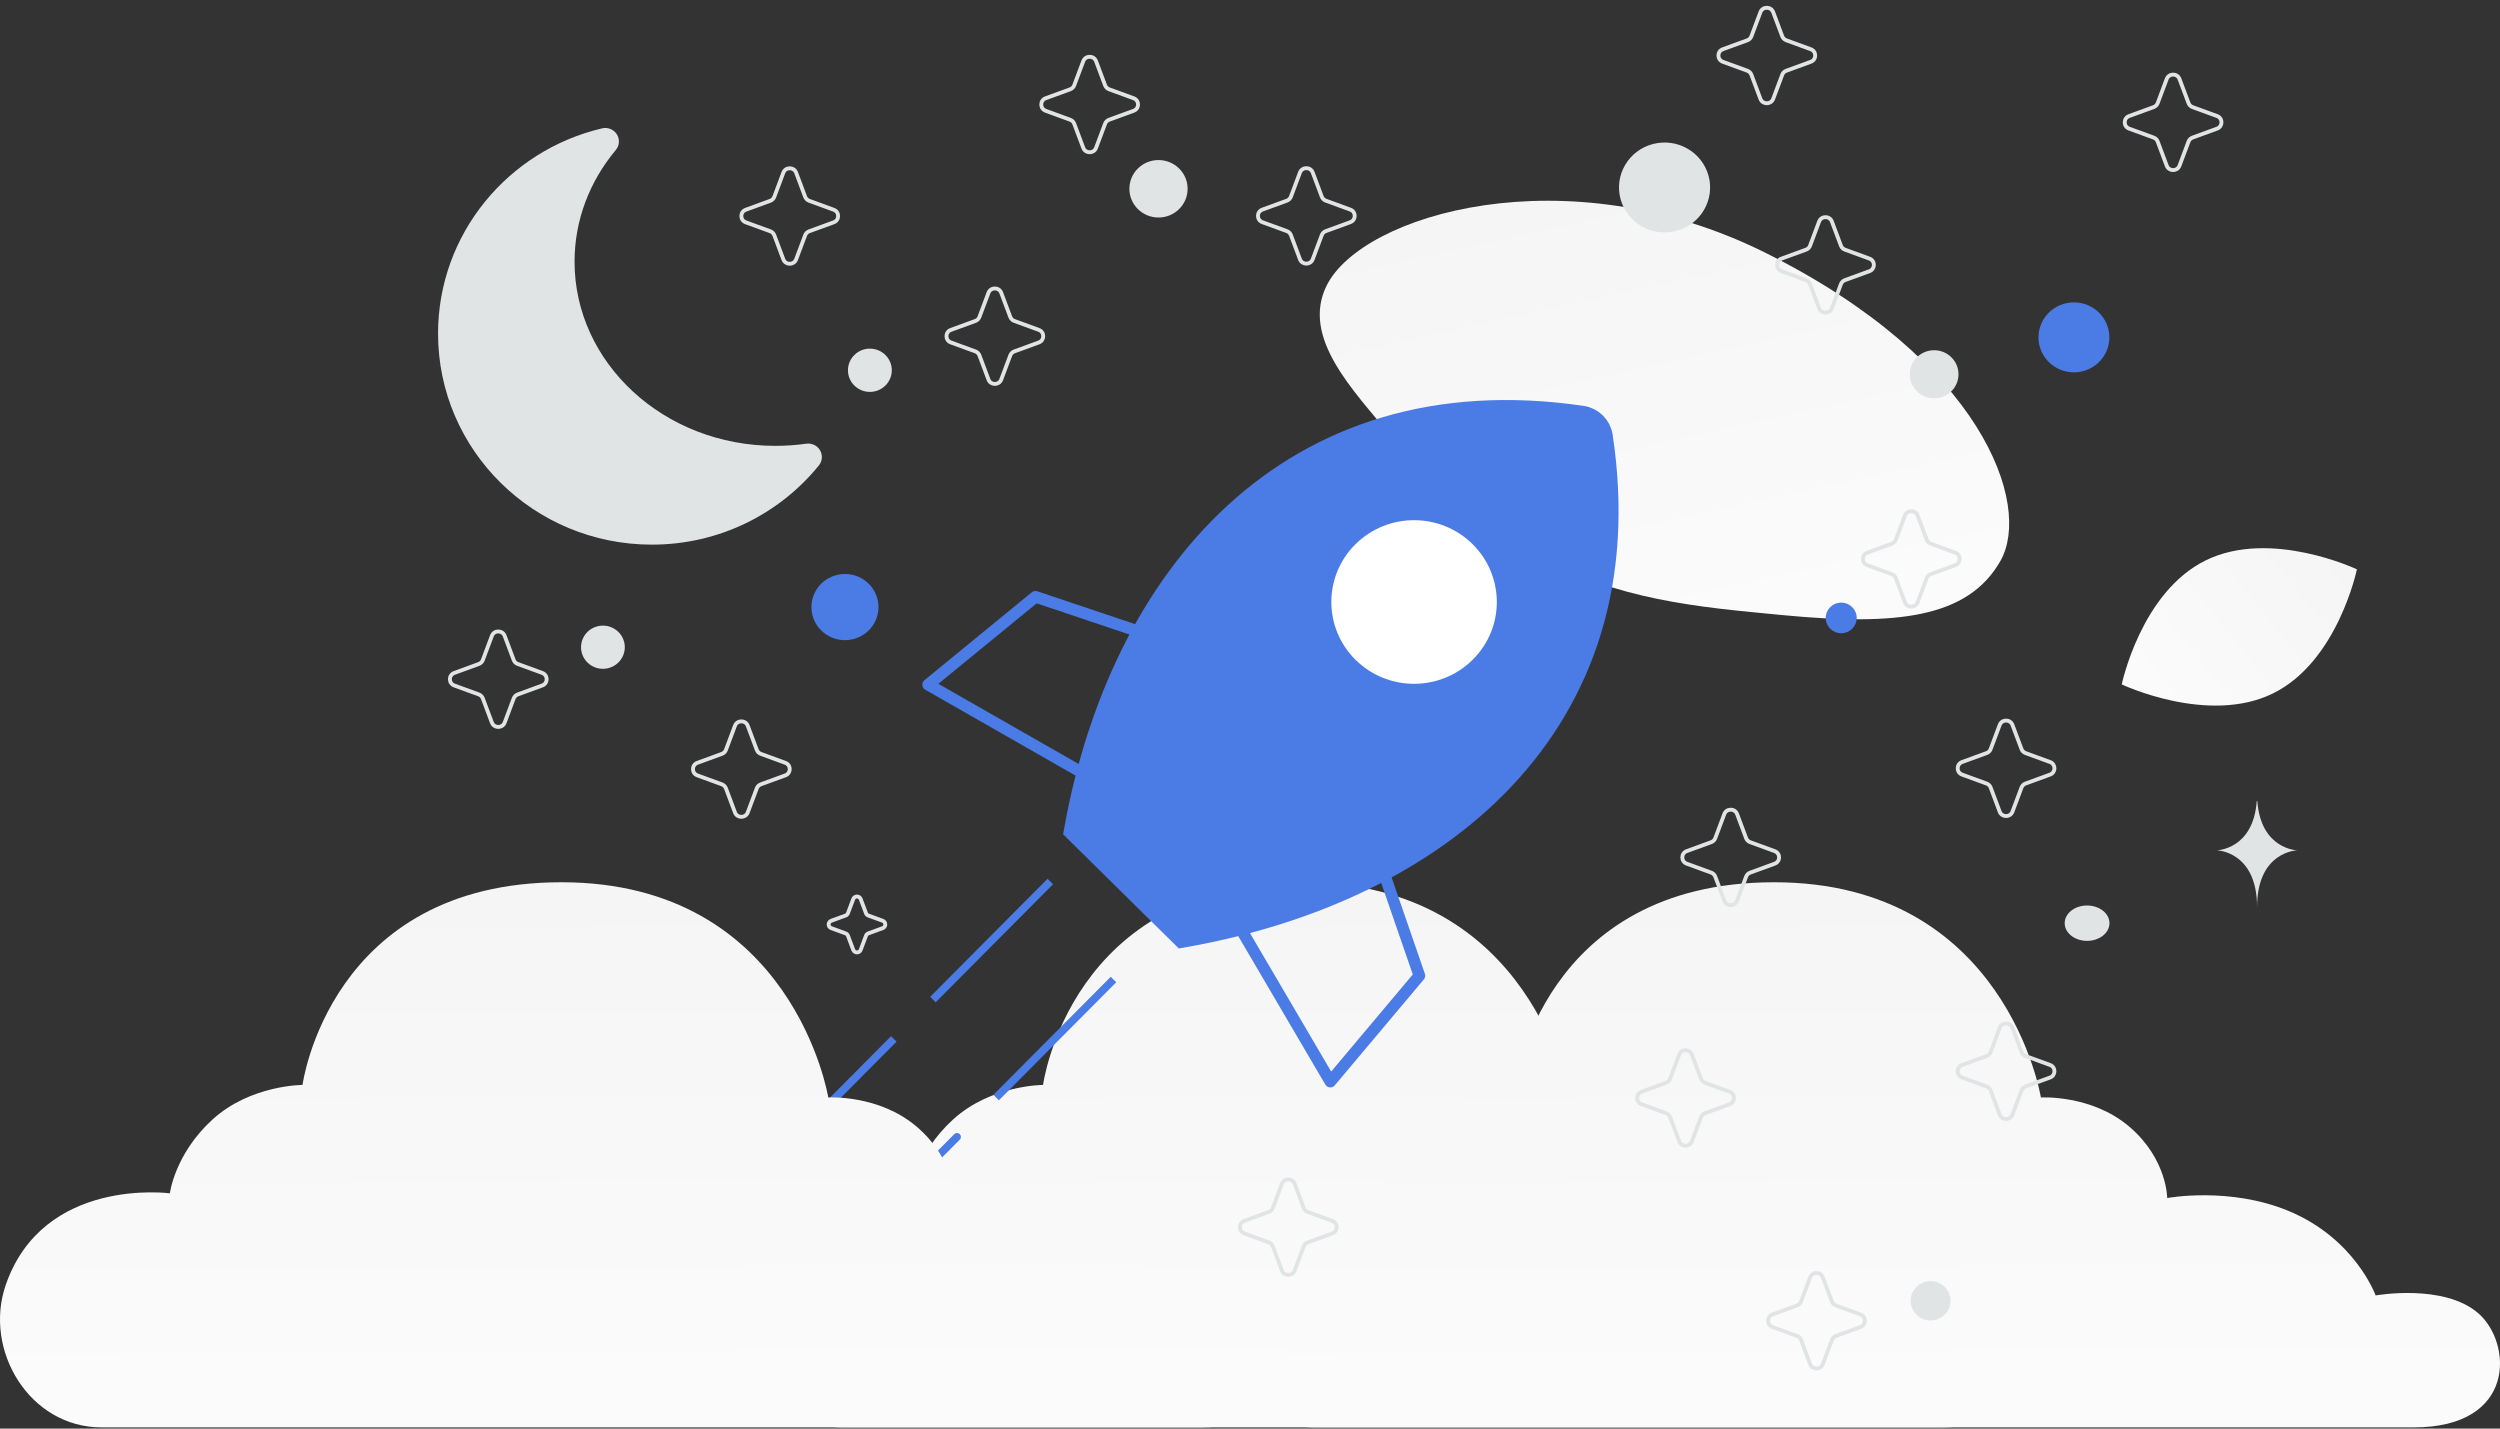 <svg width="322" height="184" viewBox="0 0 322 184" fill="none" xmlns="http://www.w3.org/2000/svg">
<rect x="0" y="0" width="322" height="184" fill="#333333" stroke="none"/>
<path fill-rule="evenodd" clip-rule="evenodd" d="M108.463 183.85H250.079C263.372 183.85 262.762 172.96 258.42 169.165C253.969 165.275 245.176 166.853 245.176 166.853C245.176 166.853 242.557 159.528 233.94 155.961C226.318 152.806 218.332 154.307 218.332 154.307C218.332 154.307 218.332 149.28 213.452 145.116C208.571 140.952 202.064 141.357 202.064 141.357C202.064 141.357 197.59 113.635 167.697 113.635C137.803 113.635 134.346 139.738 134.346 139.738C134.346 139.738 127.636 139.738 122.755 144.19C117.874 148.642 117.264 153.7 117.264 153.7C117.264 153.7 100.942 151.512 96.115 165.522C93.238 173.872 99.148 183.85 108.463 183.85Z" fill="url(#paint0_linear_1204:20005)"/>
<path fill-rule="evenodd" clip-rule="evenodd" d="M169.268 183.85H310.884C324.177 183.85 323.567 172.96 319.225 169.165C314.774 165.275 305.98 166.853 305.98 166.853C305.98 166.853 303.362 159.528 294.745 155.961C287.123 152.806 279.137 154.307 279.137 154.307C279.137 154.307 279.137 149.28 274.257 145.116C269.376 140.952 262.869 141.357 262.869 141.357C262.869 141.357 258.395 113.635 228.502 113.635C198.608 113.635 195.151 139.738 195.151 139.738C195.151 139.738 188.441 139.738 183.56 144.19C178.679 148.642 178.069 153.7 178.069 153.7C178.069 153.7 161.747 151.512 156.919 165.522C154.043 173.872 159.953 183.85 169.268 183.85Z" fill="url(#paint1_linear_1204:20005)"/>
<path d="M257.657 72.244C253.471 79.615 244.306 80.627 229.622 79.227C218.578 78.171 208.507 77.355 197.463 71.412C189.733 67.256 183.614 61.633 179.148 56.171C174.308 50.255 167.553 43.502 170.865 36.794C175.415 27.578 201.733 19.817 227.288 32.509C255.36 46.456 261.751 65.04 257.657 72.244Z" fill="url(#paint2_linear_1204:20005)"/>
<path d="M292.741 89.322C284.379 93.415 273.281 88.152 273.281 88.152C273.281 88.152 275.748 76.255 284.114 72.167C292.476 68.074 303.569 73.331 303.569 73.331C303.569 73.331 301.103 85.229 292.741 89.322Z" fill="url(#paint3_linear_1204:20005)"/>
<path d="M267.122 38.946C264.6 38.946 262.556 40.963 262.556 43.452C262.556 45.94 264.6 47.957 267.122 47.957C269.643 47.957 271.688 45.94 271.688 43.452C271.688 40.963 269.643 38.946 267.122 38.946Z" fill="#4B7BE5"/>
<path d="M108.83 73.929C106.444 73.929 104.511 75.837 104.511 78.191C104.511 80.545 106.444 82.453 108.83 82.453C111.215 82.453 113.148 80.545 113.148 78.191C113.148 75.837 111.215 73.929 108.83 73.929Z" fill="#4B7BE5"/>
<path d="M69.923 61.846C67.559 61.846 65.643 59.955 65.643 57.622C65.643 55.289 67.559 53.398 69.923 53.398C72.287 53.398 74.203 55.289 74.203 57.622C74.203 59.955 72.287 61.846 69.923 61.846Z" fill="#4B7BE5"/>
<path d="M237.147 81.561C236.044 81.561 235.15 80.679 235.15 79.59C235.15 78.502 236.044 77.619 237.147 77.619C238.25 77.619 239.145 78.502 239.145 79.59C239.145 80.679 238.25 81.561 237.147 81.561Z" fill="#4B7BE5"/>
<path d="M248.658 170.077C247.24 170.077 246.09 168.942 246.09 167.542C246.09 166.143 247.24 165.008 248.658 165.008C250.077 165.008 251.227 166.143 251.227 167.542C251.227 168.942 250.077 170.077 248.658 170.077Z" fill="#E1E4E5"/>
<path d="M69.146 144.89C67.097 144.89 65.436 143.251 65.436 141.229C65.436 139.207 67.097 137.568 69.146 137.568C71.195 137.568 72.856 139.207 72.856 141.229C72.856 143.251 71.195 144.89 69.146 144.89Z" fill="#E1E4E5"/>
<path d="M112.04 50.477C110.481 50.477 109.216 49.229 109.216 47.691C109.216 46.152 110.481 44.904 112.04 44.904C113.599 44.904 114.863 46.152 114.863 47.691C114.863 49.229 113.599 50.477 112.04 50.477Z" fill="#E1E4E5"/>
<path d="M249.115 51.304C247.382 51.304 245.976 49.917 245.976 48.207C245.976 46.496 247.382 45.109 249.115 45.109C250.849 45.109 252.254 46.496 252.254 48.207C252.254 49.917 250.849 51.304 249.115 51.304Z" fill="#E1E4E5"/>
<path d="M80.378 82.641C80.781 84.125 79.888 85.65 78.385 86.048C76.881 86.446 75.335 85.565 74.933 84.081C74.53 82.597 75.422 81.072 76.926 80.675C78.429 80.277 79.975 81.158 80.378 82.641Z" fill="#E1E4E5"/>
<path d="M149.215 28.016C147.144 28.016 145.465 26.36 145.465 24.316C145.465 22.272 147.144 20.615 149.215 20.615C151.286 20.615 152.965 22.272 152.965 24.316C152.965 26.36 151.286 28.016 149.215 28.016Z" fill="#E1E4E5"/>
<path d="M268.815 121.183C267.222 121.183 265.931 120.164 265.931 118.906C265.931 117.648 267.222 116.629 268.815 116.629C270.408 116.629 271.699 117.648 271.699 118.906C271.699 120.164 270.408 121.183 268.815 121.183Z" fill="#E1E4E5"/>
<path d="M220.062 22.648C220.9 25.736 219.043 28.91 215.914 29.738C212.784 30.565 209.568 28.733 208.729 25.645C207.891 22.556 209.748 19.382 212.877 18.554C216.007 17.727 219.223 19.56 220.062 22.648Z" fill="#E1E4E5"/>
<path d="M290.67 103.178H290.745C291.192 109.426 295.901 109.522 295.901 109.522C295.901 109.522 290.709 109.622 290.709 116.841C290.709 109.622 285.517 109.522 285.517 109.522C285.517 109.522 290.223 109.426 290.67 103.178ZM101.018 163.918H101.085C101.482 169.572 105.66 169.66 105.66 169.66C105.66 169.66 101.053 169.75 101.053 176.284C101.053 169.75 96.445 169.66 96.445 169.66C96.445 169.66 100.622 169.572 101.018 163.918Z" fill="#E1E4E5"/>
<path d="M206.223 56.193C206.035 54.944 205.026 53.948 203.76 53.762C166.047 48.224 144.354 74.604 138.543 106.943L152.334 120.552C185.103 114.818 211.836 93.409 206.223 56.193Z" fill="#4B7BE5" stroke="#4B7BE5" stroke-width="3"/>
<path d="M175.657 83.927C179.234 87.456 185.032 87.456 188.608 83.927C192.185 80.398 192.185 74.675 188.608 71.146C185.032 67.617 179.234 67.617 175.657 71.146C172.081 74.675 172.081 80.398 175.657 83.927Z" fill="white" stroke="white" stroke-width="3"/>
<path d="M147.388 81.583L133.368 76.867L119.543 88.186L140.049 99.902M178.038 111.831L182.816 125.667L171.346 139.31L159.475 119.073L178.038 111.831Z" stroke="#4B7BE5" stroke-width="1.5" stroke-linejoin="round"/>
<path d="M113.183 156.573L123.262 146.435M135.278 113.537L120.161 128.743L135.278 113.537ZM105.043 143.949L115.121 133.812L105.043 143.949ZM143.419 126.161L128.301 141.367L143.419 126.161Z" stroke="#4B7BE5" stroke-linecap="round"/>
<path fill-rule="evenodd" clip-rule="evenodd" d="M104.102 58.865C102.701 59.063 101.288 59.162 99.873 59.161C84.616 59.161 72.247 47.77 72.247 33.717C72.247 27.885 74.378 22.51 77.962 18.219C66.618 20.89 58.184 30.957 58.184 42.969C58.184 57.022 69.727 68.414 83.967 68.414C92.113 68.414 99.377 64.686 104.102 58.865Z" fill="#E1E4E5"/>
<path d="M104.098 58.865L105.47 59.95C105.69 59.679 105.823 59.348 105.85 59.001C105.878 58.654 105.799 58.308 105.624 58.006C105.449 57.703 105.187 57.46 104.87 57.307C104.553 57.155 104.197 57.099 103.848 57.148L104.098 58.865ZM77.958 18.22L79.314 19.323C79.549 19.042 79.688 18.696 79.712 18.333C79.737 17.97 79.645 17.609 79.45 17.301C79.254 16.992 78.966 16.752 78.625 16.614C78.284 16.476 77.908 16.447 77.55 16.532L77.958 18.219V18.22ZM103.848 57.148C102.552 57.331 101.223 57.426 99.869 57.426V60.896C101.391 60.896 102.887 60.789 104.348 60.583L103.848 57.148ZM99.869 57.426C85.467 57.426 74.002 46.7 74.002 33.717H70.486C70.486 48.839 83.757 60.896 99.869 60.896V57.426ZM74.002 33.717C74.002 28.312 75.973 23.323 79.314 19.322L76.601 17.116C72.775 21.697 70.486 27.456 70.486 33.717H74.002ZM59.938 42.969C59.938 31.779 67.796 22.395 78.366 19.906L77.55 16.532C65.433 19.384 56.422 30.136 56.422 42.969H59.938ZM83.963 66.679C70.695 66.679 59.938 56.064 59.938 42.969H56.422C56.422 57.98 68.753 70.149 83.963 70.149V66.679ZM102.726 57.781C98.32 63.209 91.553 66.679 83.963 66.679V70.149C92.666 70.149 100.426 66.164 105.47 59.95L102.726 57.781Z" fill="#E1E4E5"/>
<path d="M100.896 22.239C101.179 21.486 102.256 21.486 102.539 22.239L103.706 25.352C103.75 25.469 103.819 25.575 103.908 25.663C103.997 25.752 104.105 25.82 104.224 25.863L107.378 27.015C108.141 27.293 108.141 28.357 107.378 28.636L104.224 29.787C104.105 29.831 103.998 29.899 103.908 29.987C103.819 30.075 103.75 30.181 103.706 30.298L102.539 33.411C102.256 34.163 101.179 34.163 100.896 33.411L99.729 30.298C99.685 30.181 99.616 30.075 99.527 29.987C99.438 29.899 99.33 29.831 99.212 29.787L96.057 28.636C95.295 28.357 95.295 27.293 96.057 27.015L99.212 25.863C99.33 25.819 99.438 25.751 99.527 25.663C99.616 25.575 99.685 25.469 99.729 25.352L100.896 22.239ZM127.316 37.714C127.598 36.962 128.676 36.962 128.958 37.714L130.126 40.827C130.215 41.064 130.403 41.25 130.643 41.338L133.798 42.489C134.56 42.768 134.56 43.832 133.798 44.11L130.643 45.262C130.525 45.306 130.417 45.374 130.328 45.462C130.239 45.55 130.17 45.656 130.126 45.773L128.958 48.886C128.676 49.639 127.598 49.639 127.316 48.886L126.149 45.773C126.105 45.656 126.036 45.55 125.947 45.462C125.858 45.374 125.75 45.306 125.632 45.262L122.477 44.11C121.714 43.832 121.714 42.768 122.477 42.489L125.632 41.338C125.75 41.294 125.857 41.226 125.947 41.138C126.036 41.05 126.105 40.944 126.149 40.827L127.316 37.714ZM139.527 7.876C139.809 7.124 140.887 7.124 141.169 7.876L142.336 10.989C142.425 11.226 142.614 11.412 142.853 11.5L146.009 12.652C146.771 12.93 146.771 13.994 146.009 14.272L142.853 15.425C142.614 15.512 142.425 15.699 142.336 15.935L141.169 19.048C140.887 19.801 139.809 19.801 139.527 19.048L138.359 15.935C138.315 15.818 138.246 15.712 138.157 15.624C138.068 15.536 137.96 15.468 137.842 15.425L134.687 14.272C133.925 13.994 133.925 12.93 134.687 12.652L137.842 11.5C137.96 11.457 138.068 11.389 138.157 11.301C138.246 11.212 138.315 11.106 138.359 10.989L139.527 7.876V7.876ZM222.093 104.848C222.375 104.096 223.453 104.096 223.735 104.848L224.902 107.962C224.946 108.079 225.015 108.185 225.104 108.273C225.194 108.361 225.301 108.429 225.42 108.472L228.574 109.624C229.337 109.903 229.337 110.967 228.574 111.245L225.42 112.397C225.301 112.44 225.194 112.508 225.104 112.596C225.015 112.685 224.946 112.791 224.902 112.908L223.735 116.021C223.453 116.773 222.375 116.773 222.093 116.021L220.925 112.908C220.882 112.791 220.813 112.685 220.723 112.597C220.634 112.508 220.527 112.44 220.408 112.397L217.253 111.245C216.491 110.967 216.491 109.903 217.253 109.624L220.408 108.472C220.527 108.429 220.634 108.361 220.723 108.273C220.813 108.185 220.882 108.079 220.925 107.962L222.093 104.848ZM245.351 66.404C245.633 65.651 246.711 65.651 246.993 66.404L248.16 69.517C248.204 69.634 248.273 69.74 248.362 69.828C248.452 69.916 248.559 69.984 248.678 70.027L251.833 71.18C252.595 71.458 252.595 72.522 251.833 72.8L248.678 73.953C248.559 73.996 248.452 74.064 248.362 74.152C248.273 74.24 248.204 74.346 248.16 74.463L246.993 77.576C246.711 78.328 245.633 78.328 245.351 77.576L244.183 74.463C244.139 74.346 244.071 74.24 243.981 74.152C243.892 74.064 243.784 73.996 243.666 73.953L240.511 72.8C239.749 72.522 239.749 71.458 240.511 71.18L243.666 70.027C243.784 69.984 243.892 69.916 243.981 69.828C244.071 69.74 244.139 69.634 244.183 69.517L245.351 66.404V66.404ZM167.436 22.221C167.718 21.469 168.797 21.469 169.078 22.221L170.246 25.334C170.29 25.451 170.359 25.557 170.448 25.645C170.537 25.734 170.645 25.802 170.763 25.845L173.918 26.997C174.68 27.275 174.68 28.339 173.918 28.618L170.763 29.77C170.645 29.813 170.537 29.881 170.448 29.969C170.359 30.057 170.29 30.163 170.246 30.28L169.078 33.394C168.797 34.146 167.718 34.146 167.436 33.394L166.269 30.28C166.225 30.163 166.156 30.057 166.067 29.969C165.978 29.881 165.87 29.813 165.752 29.77L162.597 28.618C161.834 28.339 161.834 27.275 162.597 26.997L165.752 25.845C165.87 25.802 165.978 25.734 166.067 25.645C166.156 25.557 166.225 25.451 166.269 25.334L167.436 22.221V22.221ZM226.744 1.564C227.026 0.812 228.104 0.812 228.386 1.564L229.554 4.678C229.598 4.794 229.667 4.9 229.756 4.988C229.845 5.077 229.953 5.144 230.071 5.188L233.226 6.34C233.989 6.618 233.989 7.682 233.226 7.96L230.071 9.113C229.953 9.156 229.845 9.224 229.756 9.312C229.667 9.4 229.598 9.506 229.554 9.623L228.386 12.737C228.104 13.489 227.026 13.489 226.744 12.737L225.577 9.623C225.533 9.506 225.464 9.4 225.375 9.312C225.286 9.224 225.178 9.156 225.06 9.113L221.905 7.96C221.143 7.682 221.143 6.618 221.905 6.34L225.06 5.188C225.178 5.145 225.286 5.077 225.375 4.989C225.464 4.901 225.533 4.794 225.577 4.678L226.744 1.564V1.564ZM279.075 10.171C279.357 9.419 280.435 9.419 280.717 10.171L281.885 13.284C281.928 13.401 281.997 13.508 282.087 13.596C282.176 13.684 282.283 13.752 282.402 13.795L285.557 14.947C286.319 15.225 286.319 16.289 285.557 16.568L282.402 17.72C282.283 17.763 282.176 17.831 282.087 17.919C281.997 18.007 281.928 18.113 281.885 18.23L280.717 21.344C280.435 22.096 279.357 22.096 279.075 21.344L277.908 18.23C277.864 18.113 277.795 18.007 277.706 17.919C277.616 17.831 277.509 17.763 277.39 17.72L274.235 16.568C273.473 16.289 273.473 15.225 274.235 14.947L277.39 13.795C277.509 13.752 277.616 13.684 277.706 13.596C277.795 13.508 277.864 13.402 277.908 13.285L279.075 10.171V10.171ZM234.303 28.533C234.585 27.781 235.663 27.781 235.945 28.533L237.113 31.646C237.157 31.763 237.226 31.869 237.315 31.957C237.404 32.045 237.512 32.114 237.63 32.157L240.785 33.309C241.547 33.587 241.547 34.651 240.785 34.929L237.63 36.081C237.512 36.125 237.404 36.193 237.315 36.281C237.226 36.369 237.157 36.475 237.113 36.592L235.945 39.706C235.663 40.458 234.585 40.458 234.303 39.706L233.136 36.592C233.092 36.475 233.023 36.369 232.934 36.281C232.845 36.193 232.737 36.125 232.619 36.081L229.464 34.929C228.701 34.651 228.701 33.587 229.464 33.309L232.619 32.157C232.737 32.114 232.845 32.045 232.934 31.957C233.023 31.869 233.092 31.763 233.136 31.646L234.303 28.533V28.533ZM80.228 141.83C80.51 141.077 81.588 141.077 81.87 141.83L83.037 144.943C83.081 145.06 83.15 145.166 83.239 145.254C83.329 145.342 83.436 145.41 83.555 145.454L86.709 146.606C87.472 146.884 87.472 147.948 86.709 148.226L83.555 149.378C83.436 149.422 83.329 149.49 83.239 149.578C83.15 149.666 83.081 149.772 83.037 149.889L81.87 153.002C81.588 153.754 80.51 153.754 80.228 153.002L79.06 149.889C79.016 149.772 78.948 149.666 78.858 149.578C78.769 149.49 78.661 149.422 78.543 149.378L75.388 148.226C74.626 147.948 74.626 146.884 75.388 146.606L78.543 145.454C78.661 145.41 78.769 145.342 78.858 145.254C78.948 145.166 79.016 145.06 79.06 144.943L80.228 141.83ZM257.561 93.373C257.843 92.62 258.921 92.62 259.204 93.373L260.371 96.486C260.415 96.603 260.484 96.709 260.573 96.797C260.662 96.885 260.77 96.953 260.888 96.996L264.043 98.148C264.805 98.427 264.805 99.49 264.043 99.769L260.888 100.921C260.77 100.964 260.662 101.032 260.573 101.12C260.484 101.208 260.415 101.315 260.371 101.431L259.204 104.545C258.921 105.297 257.843 105.297 257.561 104.545L256.394 101.431C256.35 101.315 256.281 101.208 256.192 101.12C256.102 101.032 255.995 100.964 255.876 100.921L252.721 99.769C251.959 99.49 251.959 98.427 252.721 98.148L255.876 96.996C255.995 96.953 256.102 96.885 256.192 96.797C256.281 96.709 256.35 96.603 256.394 96.486L257.561 93.373ZM216.278 135.834C216.56 135.081 217.638 135.081 217.92 135.834L219.088 138.947C219.132 139.064 219.2 139.17 219.29 139.258C219.379 139.346 219.487 139.414 219.605 139.458L222.76 140.61C223.522 140.888 223.522 141.952 222.76 142.23L219.605 143.382C219.365 143.47 219.177 143.656 219.088 143.893L217.92 147.006C217.638 147.758 216.56 147.758 216.278 147.006L215.111 143.893C215.067 143.776 214.998 143.67 214.909 143.582C214.819 143.494 214.712 143.426 214.593 143.382L211.439 142.23C210.676 141.952 210.676 140.888 211.439 140.61L214.593 139.458C214.712 139.414 214.819 139.346 214.909 139.258C214.998 139.17 215.067 139.064 215.111 138.947L216.278 135.834ZM165.111 152.474C165.393 151.722 166.471 151.722 166.753 152.474L167.92 155.587C167.964 155.704 168.033 155.81 168.122 155.899C168.212 155.987 168.319 156.055 168.438 156.098L171.592 157.25C172.355 157.528 172.355 158.592 171.592 158.87L168.438 160.023C168.319 160.066 168.212 160.134 168.122 160.222C168.033 160.31 167.964 160.416 167.92 160.533L166.753 163.647C166.471 164.399 165.393 164.399 165.111 163.647L163.943 160.533C163.899 160.416 163.83 160.31 163.741 160.222C163.652 160.134 163.544 160.066 163.426 160.023L160.271 158.87C159.509 158.592 159.509 157.528 160.271 157.25L163.426 156.098C163.544 156.055 163.652 155.987 163.741 155.899C163.83 155.81 163.899 155.704 163.943 155.587L165.111 152.474ZM233.14 164.524C233.422 163.772 234.5 163.772 234.783 164.524L235.95 167.637C236.038 167.874 236.227 168.06 236.467 168.148L239.622 169.3C240.384 169.578 240.384 170.642 239.622 170.92L236.467 172.073C236.349 172.116 236.241 172.184 236.152 172.272C236.062 172.36 235.994 172.466 235.95 172.583L234.783 175.696C234.5 176.449 233.422 176.449 233.14 175.696L231.973 172.583C231.929 172.466 231.86 172.36 231.771 172.272C231.681 172.184 231.574 172.116 231.455 172.073L228.3 170.92C227.538 170.642 227.538 169.578 228.3 169.3L231.455 168.148C231.574 168.105 231.681 168.037 231.771 167.948C231.86 167.86 231.929 167.754 231.973 167.637L233.14 164.524ZM257.561 132.391C257.843 131.639 258.921 131.639 259.204 132.391L260.371 135.504C260.415 135.621 260.483 135.727 260.573 135.815C260.662 135.904 260.77 135.972 260.888 136.015L264.043 137.167C264.805 137.445 264.805 138.509 264.043 138.788L260.888 139.939C260.77 139.983 260.662 140.051 260.573 140.139C260.483 140.227 260.415 140.333 260.371 140.45L259.204 143.563C258.921 144.316 257.843 144.316 257.561 143.563L256.394 140.45C256.35 140.333 256.281 140.227 256.192 140.139C256.102 140.051 255.995 139.983 255.876 139.939L252.721 138.788C251.959 138.509 251.959 137.445 252.721 137.167L255.876 136.015C255.995 135.972 256.102 135.904 256.192 135.815C256.281 135.727 256.35 135.621 256.394 135.504L257.561 132.391ZM94.665 93.475C94.947 92.722 96.025 92.722 96.307 93.475L97.475 96.588C97.519 96.705 97.588 96.811 97.677 96.899C97.766 96.987 97.874 97.055 97.992 97.098L101.147 98.25C101.909 98.529 101.909 99.593 101.147 99.871L97.992 101.023C97.874 101.066 97.766 101.134 97.677 101.222C97.588 101.31 97.519 101.417 97.475 101.533L96.307 104.647C96.025 105.399 94.947 105.399 94.665 104.647L93.498 101.533C93.454 101.417 93.385 101.31 93.296 101.222C93.206 101.134 93.099 101.066 92.981 101.023L89.826 99.871C89.063 99.593 89.063 98.529 89.826 98.25L92.981 97.098C93.099 97.055 93.206 96.987 93.296 96.899C93.385 96.811 93.454 96.705 93.498 96.588L94.665 93.475ZM63.356 81.896C63.639 81.144 64.716 81.144 64.999 81.896L66.166 85.01C66.21 85.127 66.279 85.233 66.368 85.321C66.458 85.409 66.565 85.477 66.684 85.52L69.838 86.672C70.601 86.951 70.601 88.015 69.838 88.293L66.684 89.445C66.565 89.488 66.458 89.556 66.368 89.644C66.279 89.732 66.21 89.838 66.166 89.955L64.999 93.069C64.716 93.821 63.639 93.821 63.356 93.069L62.189 89.955C62.145 89.839 62.076 89.732 61.987 89.644C61.898 89.556 61.79 89.488 61.672 89.445L58.517 88.293C57.755 88.015 57.755 86.951 58.517 86.672L61.672 85.52C61.79 85.477 61.898 85.409 61.987 85.321C62.076 85.233 62.145 85.127 62.189 85.01L63.356 81.896Z" stroke="#E1E4E5" stroke-width="0.5"/>
<path d="M109.898 115.801C110.063 115.361 110.693 115.361 110.858 115.801L111.542 117.623C111.594 117.761 111.704 117.871 111.844 117.922L113.691 118.596C114.137 118.759 114.137 119.382 113.691 119.544L111.844 120.219C111.704 120.27 111.594 120.379 111.542 120.517L110.858 122.34C110.693 122.78 110.063 122.78 109.898 122.34L109.214 120.517C109.189 120.449 109.148 120.387 109.096 120.335C109.044 120.284 108.981 120.244 108.911 120.219L107.065 119.544C106.619 119.382 106.619 118.759 107.065 118.596L108.911 117.922C109.052 117.871 109.162 117.761 109.214 117.623L109.898 115.801Z" stroke="#E1E4E5" stroke-width="0.5"/>
<path fill-rule="evenodd" clip-rule="evenodd" d="M13.081 183.85H154.696C167.989 183.85 167.379 172.96 163.037 169.165C158.587 165.275 149.793 166.853 149.793 166.853C149.793 166.853 147.175 159.528 138.558 155.961C130.935 152.806 122.95 154.307 122.95 154.307C122.95 154.307 122.95 149.28 118.069 145.116C113.188 140.952 106.681 141.357 106.681 141.357C106.681 141.357 102.208 113.635 72.314 113.635C42.42 113.635 38.964 139.738 38.964 139.738C38.964 139.738 32.253 139.738 27.372 144.19C22.492 148.642 21.881 153.7 21.881 153.7C21.881 153.7 5.559 151.512 0.732 165.522C-2.145 173.872 3.766 183.85 13.081 183.85Z" fill="url(#paint4_linear_1204:20005)"/>
<defs>
<linearGradient id="paint0_linear_1204:20005" x1="181.824" y1="223.217" x2="180.907" y2="37.231" gradientUnits="userSpaceOnUse">
<stop stop-color="white"/>
<stop offset="1" stop-color="#EEEEEE"/>
</linearGradient>
<linearGradient id="paint1_linear_1204:20005" x1="242.629" y1="223.217" x2="241.712" y2="37.231" gradientUnits="userSpaceOnUse">
<stop stop-color="white"/>
<stop offset="1" stop-color="#EEEEEE"/>
</linearGradient>
<linearGradient id="paint2_linear_1204:20005" x1="229.463" y1="120.014" x2="193.091" y2="-45.606" gradientUnits="userSpaceOnUse">
<stop stop-color="white"/>
<stop offset="1" stop-color="#EEEEEE"/>
</linearGradient>
<linearGradient id="paint3_linear_1204:20005" x1="260.631" y1="102.09" x2="328.894" y2="47.374" gradientUnits="userSpaceOnUse">
<stop stop-color="white"/>
<stop offset="1" stop-color="#EEEEEE"/>
</linearGradient>
<linearGradient id="paint4_linear_1204:20005" x1="86.442" y1="223.217" x2="85.525" y2="37.231" gradientUnits="userSpaceOnUse">
<stop stop-color="white"/>
<stop offset="1" stop-color="#EEEEEE"/>
</linearGradient>
</defs>
</svg>
